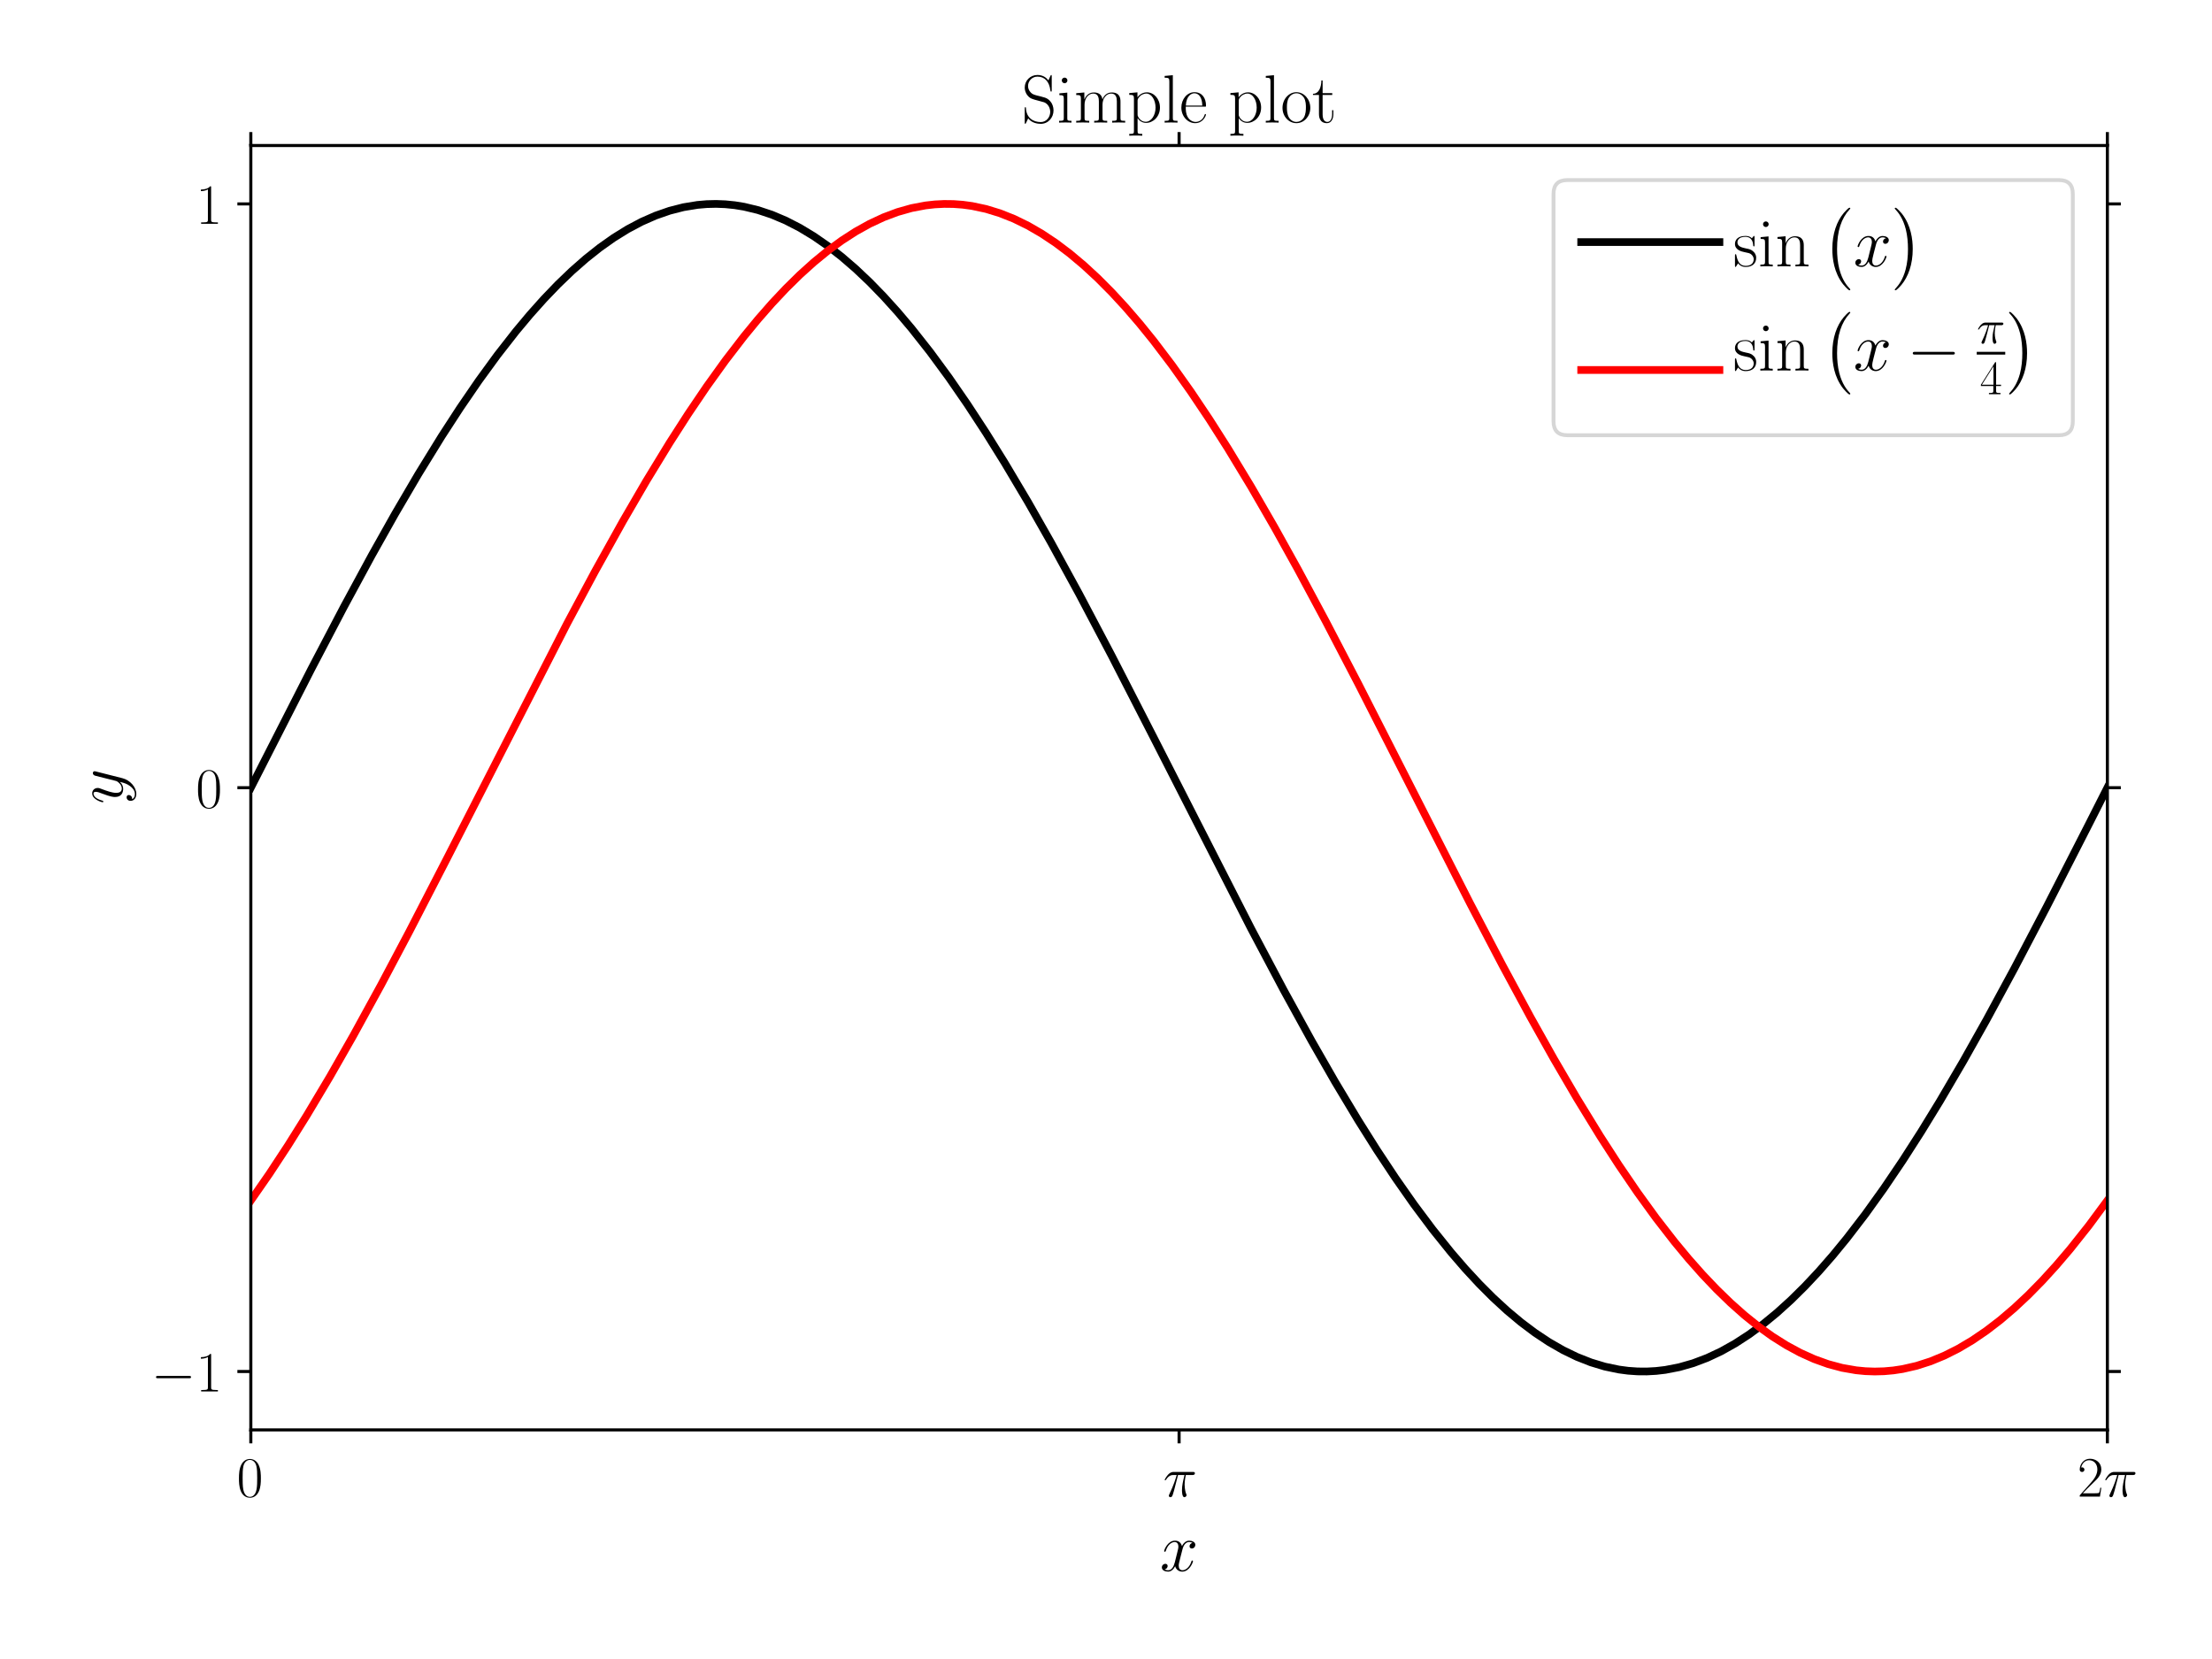 <?xml version="1.0" encoding="utf-8" standalone="no"?>
<!DOCTYPE svg PUBLIC "-//W3C//DTD SVG 1.1//EN"
  "http://www.w3.org/Graphics/SVG/1.1/DTD/svg11.dtd">
<!-- Created with matplotlib (http://matplotlib.org/) -->
<svg height="432pt" version="1.1" viewBox="0 0 576 432" width="576pt" xmlns="http://www.w3.org/2000/svg" xmlns:xlink="http://www.w3.org/1999/xlink">
 <defs>
  <style type="text/css">
*{stroke-linecap:butt;stroke-linejoin:round;}
  </style>
 </defs>
 <g id="figure_1">
  <g id="patch_1">
   <path d="M 0 432
L 576 432
L 576 0
L 0 0
z
" style="fill:none;"/>
  </g>
  <g id="axes_1">
   <g id="patch_2">
    <path d="M 65.313 372.34
L 548.755 372.34
L 548.755 37.893
L 65.313 37.893
z
" style="fill:none;"/>
   </g>
   <g id="matplotlib.axis_1">
    <g id="xtick_1">
     <g id="line2d_1">
      <defs>
       <path d="M 0 0
L 0 3.5
" id="m5f1e281d61" style="stroke:#000000;stroke-width:0.8;"/>
      </defs>
      <g>
       <use style="stroke:#000000;stroke-width:0.8;" x="65.313" xlink:href="#m5f1e281d61" y="372.34"/>
      </g>
     </g>
     <g id="line2d_2">
      <defs>
       <path d="M 0 0
L 0 -3.5
" id="m4f17a62613" style="stroke:#000000;stroke-width:0.8;"/>
      </defs>
      <g>
       <use style="stroke:#000000;stroke-width:0.8;" x="65.313" xlink:href="#m4f17a62613" y="37.893"/>
      </g>
     </g>
     <g id="text_1">
      <!-- 0 -->
      <defs>
       <path d="M 42 31.641
C 42 37.75 41.906 48.125 37.703 56.109
C 34 63.109 28.094 65.594 22.906 65.594
C 18.094 65.594 12 63.406 8.203 56.203
C 4.203 48.719 3.797 39.438 3.797 31.641
C 3.797 25.953 3.906 17.281 7 9.672
C 11.297 -0.609 19 -2 22.906 -2
C 27.5 -2 34.5 -0.109 38.594 9.375
C 41.594 16.281 42 24.359 42 31.641
z
M 22.906 -0.406
C 16.5 -0.406 12.703 5.078 11.297 12.688
C 10.203 18.562 10.203 27.156 10.203 32.75
C 10.203 40.438 10.203 46.828 11.5 52.922
C 13.406 61.391 19 64 22.906 64
C 27 64 32.297 61.297 34.203 53.125
C 35.5 47.438 35.594 40.734 35.594 32.75
C 35.594 26.25 35.594 18.266 34.406 12.375
C 32.297 1.484 26.406 -0.406 22.906 -0.406
z
" id="CMR17-48"/>
      </defs>
      <g transform="translate(61.656 389.714)scale(0.15 -0.15)">
       <use transform="scale(0.996)" xlink:href="#CMR17-48"/>
      </g>
     </g>
    </g>
    <g id="xtick_2">
     <g id="line2d_3">
      <g>
       <use style="stroke:#000000;stroke-width:0.8;" x="307.034" xlink:href="#m5f1e281d61" y="372.34"/>
      </g>
     </g>
     <g id="line2d_4">
      <g>
       <use style="stroke:#000000;stroke-width:0.8;" x="307.034" xlink:href="#m4f17a62613" y="37.893"/>
      </g>
     </g>
     <g id="text_2">
      <!-- $\pi$ -->
      <defs>
       <path d="M 25.906 37.625
L 37.203 37.625
C 34.5 26.438 32.797 19.156 32.797 11.188
C 32.797 9.781 32.797 -1 36.906 -1
C 39 -1 40.797 0.891 40.797 2.594
C 40.797 3.078 40.797 3.281 40.094 4.781
C 37.406 11.672 37.406 20.25 37.406 20.953
C 37.406 21.547 37.406 28.625 39.5 37.625
L 50.703 37.625
C 52 37.625 55.297 37.625 55.297 40.812
C 55.297 43 53.406 43 51.594 43
L 18.703 43
C 16.406 43 13 43 8.406 38.125
C 5.797 35.219 2.594 29.938 2.594 29.344
C 2.594 28.75 3.094 28.547 3.703 28.547
C 4.406 28.547 4.5 28.844 5 29.438
C 10.203 37.625 15.406 37.625 17.906 37.625
L 23.594 37.625
C 21.406 30.141 18.906 21.453 10.703 4
C 9.906 2.406 9.906 2.188 9.906 1.594
C 9.906 -0.5 11.703 -1 12.594 -1
C 15.5 -1 16.297 1.594 17.5 5.781
C 19.094 10.875 19.094 11.078 20.094 15.062
z
" id="CMMI12-25"/>
      </defs>
      <g transform="translate(302.885 389.714)scale(0.15 -0.15)">
       <use transform="scale(0.996)" xlink:href="#CMMI12-25"/>
      </g>
     </g>
    </g>
    <g id="xtick_3">
     <g id="line2d_5">
      <g>
       <use style="stroke:#000000;stroke-width:0.8;" x="548.755" xlink:href="#m5f1e281d61" y="372.34"/>
      </g>
     </g>
     <g id="line2d_6">
      <g>
       <use style="stroke:#000000;stroke-width:0.8;" x="548.755" xlink:href="#m4f17a62613" y="37.893"/>
      </g>
     </g>
     <g id="text_3">
      <!-- $2\pi$ -->
      <defs>
       <path d="M 41.703 15.453
L 39.906 15.453
C 38.906 8.375 38.094 7.172 37.703 6.562
C 37.203 5.766 30 5.766 28.594 5.766
L 9.406 5.766
C 13 9.672 20 16.75 28.5 24.953
C 34.594 30.734 41.703 37.531 41.703 47.422
C 41.703 59.219 32.297 66 21.797 66
C 10.797 66 4.094 56.312 4.094 47.344
C 4.094 43.438 7 42.938 8.203 42.938
C 9.203 42.938 12.203 43.547 12.203 47.031
C 12.203 50.109 9.594 51 8.203 51
C 7.594 51 7 50.906 6.594 50.703
C 8.5 59.219 14.297 63.406 20.406 63.406
C 29.094 63.406 34.797 56.516 34.797 47.422
C 34.797 38.734 29.703 31.25 24 24.75
L 4.094 2.281
L 4.094 0
L 39.297 0
z
" id="CMR17-50"/>
      </defs>
      <g transform="translate(540.95 389.714)scale(0.15 -0.15)">
       <use transform="scale(0.996)" xlink:href="#CMR17-50"/>
       <use transform="translate(45.69 0)scale(0.996)" xlink:href="#CMMI12-25"/>
      </g>
     </g>
    </g>
    <g id="text_4">
     <!-- $x$ -->
     <defs>
      <path d="M 47.406 40.719
C 44.203 40.109 43 37.719 43 35.828
C 43 33.422 44.906 32.625 46.297 32.625
C 49.297 32.625 51.406 35.219 51.406 37.922
C 51.406 42.109 46.594 44 42.406 44
C 36.297 44 32.906 38.016 32 36.125
C 29.703 44 23.5 44 21.703 44
C 11.5 44 6.094 30.938 6.094 28.734
C 6.094 28.344 6.5 27.844 7.203 27.844
C 8 27.844 8.203 28.438 8.406 28.844
C 11.797 39.922 18.5 42.016 21.406 42.016
C 25.906 42.016 26.797 37.812 26.797 35.422
C 26.797 33.234 26.203 30.938 25 26.141
L 21.594 12.469
C 20.094 6.484 17.203 1 11.906 1
C 11.406 1 8.906 1 6.797 2.297
C 10.406 3 11.203 5.984 11.203 7.188
C 11.203 9.188 9.703 10.375 7.797 10.375
C 5.406 10.375 2.797 8.281 2.797 5.094
C 2.797 0.891 7.5 -1 11.797 -1
C 16.594 -1 20 2.797 22.094 6.891
C 23.703 1 28.703 -1 32.406 -1
C 42.594 -1 48 12.078 48 14.266
C 48 14.766 47.594 15.172 47 15.172
C 46.094 15.172 46 14.672 45.703 13.875
C 43 5.094 37.203 1 32.703 1
C 29.203 1 27.297 3.594 27.297 7.688
C 27.297 9.875 27.703 11.469 29.297 18.062
L 32.797 31.625
C 34.297 37.625 37.703 42.016 42.297 42.016
C 42.5 42.016 45.297 42.016 47.406 40.719
z
" id="CMMI12-120"/>
     </defs>
     <g transform="translate(302.045 409.072)scale(0.18 -0.18)">
      <use transform="scale(0.996)" xlink:href="#CMMI12-120"/>
     </g>
    </g>
   </g>
   <g id="matplotlib.axis_2">
    <g id="ytick_1">
     <g id="line2d_7">
      <defs>
       <path d="M 0 0
L -3.5 0
" id="ma02f8c5dd5" style="stroke:#000000;stroke-width:0.8;"/>
      </defs>
      <g>
       <use style="stroke:#000000;stroke-width:0.8;" x="65.313" xlink:href="#ma02f8c5dd5" y="357.139"/>
      </g>
     </g>
     <g id="line2d_8">
      <defs>
       <path d="M 0 0
L 3.5 0
" id="md00c92ae18" style="stroke:#000000;stroke-width:0.8;"/>
      </defs>
      <g>
       <use style="stroke:#000000;stroke-width:0.8;" x="548.755" xlink:href="#md00c92ae18" y="357.139"/>
      </g>
     </g>
     <g id="text_5">
      <!-- $-1$ -->
      <defs>
       <path d="M 65.906 23
C 67.594 23 69.406 23 69.406 25
C 69.406 27 67.594 27 65.906 27
L 11.797 27
C 10.094 27 8.297 27 8.297 25
C 8.297 23 10.094 23 11.797 23
z
" id="CMSY10-0"/>
       <path d="M 26.594 63.406
C 26.594 65.5 26.5 65.5 25.094 65.5
C 21.203 61.188 15.297 59.797 9.703 59.797
C 9.406 59.797 8.906 59.797 8.797 59.5
C 8.703 59.297 8.703 59.094 8.703 57
C 11.797 57 17 57.594 21 59.984
L 21 7.203
C 21 3.688 20.797 2.5 12.203 2.5
L 9.203 2.5
L 9.203 0
C 14 0 19 0 23.797 0
C 28.594 0 33.594 0 38.406 0
L 38.406 2.5
L 35.406 2.5
C 26.797 2.5 26.594 3.594 26.594 7.156
z
" id="CMR17-49"/>
      </defs>
      <g transform="translate(39.381 362.325)scale(0.15 -0.15)">
       <use transform="scale(0.996)" xlink:href="#CMSY10-0"/>
       <use transform="translate(77.487 0)scale(0.996)" xlink:href="#CMR17-49"/>
      </g>
     </g>
    </g>
    <g id="ytick_2">
     <g id="line2d_9">
      <g>
       <use style="stroke:#000000;stroke-width:0.8;" x="65.313" xlink:href="#ma02f8c5dd5" y="205.116"/>
      </g>
     </g>
     <g id="line2d_10">
      <g>
       <use style="stroke:#000000;stroke-width:0.8;" x="548.755" xlink:href="#md00c92ae18" y="205.116"/>
      </g>
     </g>
     <g id="text_6">
      <!-- $0$ -->
      <g transform="translate(51 210.303)scale(0.15 -0.15)">
       <use transform="scale(0.996)" xlink:href="#CMR17-48"/>
      </g>
     </g>
    </g>
    <g id="ytick_3">
     <g id="line2d_11">
      <g>
       <use style="stroke:#000000;stroke-width:0.8;" x="65.313" xlink:href="#ma02f8c5dd5" y="53.094"/>
      </g>
     </g>
     <g id="line2d_12">
      <g>
       <use style="stroke:#000000;stroke-width:0.8;" x="548.755" xlink:href="#md00c92ae18" y="53.094"/>
      </g>
     </g>
     <g id="text_7">
      <!-- $1$ -->
      <g transform="translate(51 58.281)scale(0.15 -0.15)">
       <use transform="scale(0.996)" xlink:href="#CMR17-49"/>
      </g>
     </g>
    </g>
    <g id="text_8">
     <!-- $y$ -->
     <defs>
      <path d="M 26.297 -10.938
C 23.594 -14.672 19.703 -18 14.797 -18
C 13.594 -18 8.797 -18 7.297 -13.891
C 7.594 -13.984 8.094 -13.984 8.297 -13.984
C 11.297 -13.984 13.297 -11.391 13.297 -9.094
C 13.297 -6.797 11.406 -6 9.906 -6
C 8.297 -6 4.797 -7.156 4.797 -11.859
C 4.797 -16.734 9.094 -20.094 14.797 -20.094
C 24.797 -20.094 34.906 -10.938 37.703 0.094
L 47.5 38.828
C 47.594 39.328 47.797 39.938 47.797 40.531
C 47.797 42.016 46.594 43.016 45.094 43.016
C 44.203 43.016 42.094 42.609 41.297 39.609
L 33.906 10.281
C 33.406 8.484 33.406 8.281 32.594 7.188
C 30.594 4.391 27.297 1 22.5 1
C 16.906 1 16.406 6.484 16.406 9.188
C 16.406 14.875 19.094 22.547 21.797 29.734
C 22.906 32.625 23.5 34.031 23.5 36.016
C 23.5 40.219 20.5 44 15.594 44
C 6.406 44 2.703 29.531 2.703 28.734
C 2.703 28.344 3.094 27.844 3.797 27.844
C 4.703 27.844 4.797 28.234 5.203 29.641
C 7.594 38.016 11.406 42.016 15.297 42.016
C 16.203 42.016 17.906 42.016 17.906 38.719
C 17.906 36.125 16.797 33.234 15.297 29.438
C 10.406 16.359 10.406 13.078 10.406 10.672
C 10.406 1.203 17.203 -1 22.203 -1
C 25.094 -1 28.703 -0.094 32.203 3.594
L 32.297 3.5
C 30.797 -2.297 29.797 -6.125 26.297 -10.938
z
" id="CMMI12-121"/>
     </defs>
     <g transform="translate(31.893 209.398)rotate(-90)scale(0.18 -0.18)">
      <use transform="scale(0.996)" xlink:href="#CMMI12-121"/>
     </g>
    </g>
   </g>
   <g id="line2d_13">
    <path clip-path="url(#p00ea17165f)" d="M 65.313 205.116
L 81.064 174.212
L 89.546 158.025
L 96.816 144.598
L 102.874 133.817
L 108.932 123.477
L 114.99 113.643
L 119.837 106.181
L 124.683 99.112
L 129.53 92.463
L 134.376 86.261
L 138.011 81.917
L 141.646 77.849
L 145.281 74.064
L 148.916 70.572
L 152.551 67.38
L 156.186 64.495
L 159.821 61.924
L 163.455 59.673
L 167.09 57.746
L 170.725 56.148
L 174.36 54.883
L 177.995 53.952
L 181.63 53.359
L 184.053 53.152
L 186.476 53.095
L 188.9 53.19
L 191.323 53.435
L 193.746 53.83
L 197.381 54.704
L 201.016 55.914
L 204.651 57.457
L 208.286 59.329
L 211.921 61.527
L 215.556 64.045
L 219.191 66.877
L 222.825 70.019
L 226.46 73.461
L 230.095 77.198
L 233.73 81.22
L 237.365 85.518
L 242.212 91.663
L 247.058 98.257
L 251.905 105.276
L 256.751 112.69
L 261.598 120.471
L 267.656 130.666
L 273.714 141.321
L 280.984 154.624
L 289.465 170.705
L 300.37 191.966
L 325.814 241.855
L 334.296 257.86
L 341.566 271.076
L 347.624 281.645
L 353.682 291.74
L 358.528 299.432
L 363.375 306.75
L 368.221 313.665
L 373.068 320.15
L 377.915 326.178
L 381.549 330.385
L 385.184 334.313
L 388.819 337.952
L 392.454 341.295
L 396.089 344.334
L 399.724 347.063
L 403.359 349.475
L 406.994 351.564
L 410.629 353.327
L 414.264 354.759
L 417.898 355.857
L 421.533 356.619
L 423.957 356.94
L 426.38 357.109
L 428.803 357.128
L 431.226 356.996
L 433.65 356.714
L 437.285 356.008
L 440.919 354.966
L 444.554 353.589
L 448.189 351.881
L 451.824 349.845
L 455.459 347.487
L 459.094 344.811
L 462.729 341.823
L 466.364 338.53
L 469.999 334.939
L 473.634 331.059
L 477.268 326.898
L 480.903 322.465
L 485.75 316.149
L 490.596 309.392
L 495.443 302.222
L 500.289 294.666
L 505.136 286.756
L 511.194 276.416
L 517.252 265.634
L 524.522 252.208
L 533.004 236.021
L 543.908 214.686
L 548.755 205.116
L 548.755 205.116
" style="fill:none;stroke:#000000;stroke-linecap:square;stroke-width:2;"/>
   </g>
   <g id="line2d_14">
    <path clip-path="url(#p00ea17165f)" d="M 65.313 312.612
L 70.16 305.633
L 75.006 298.254
L 79.853 290.506
L 85.911 280.349
L 91.969 269.725
L 99.239 256.454
L 106.509 242.726
L 116.202 223.92
L 147.704 162.313
L 154.974 148.742
L 162.244 135.674
L 168.302 125.252
L 174.36 115.325
L 179.207 107.781
L 184.053 100.623
L 188.9 93.88
L 193.746 87.578
L 197.381 83.156
L 201.016 79.006
L 204.651 75.138
L 208.286 71.56
L 211.921 68.279
L 215.556 65.304
L 219.191 62.641
L 222.825 60.296
L 226.46 58.274
L 230.095 56.58
L 233.73 55.217
L 237.365 54.189
L 241 53.497
L 243.423 53.224
L 245.846 53.102
L 248.27 53.13
L 250.693 53.309
L 253.116 53.639
L 256.751 54.414
L 260.386 55.527
L 264.021 56.973
L 267.656 58.749
L 271.291 60.852
L 274.926 63.277
L 278.561 66.019
L 282.195 69.071
L 285.83 72.427
L 289.465 76.078
L 293.1 80.018
L 296.735 84.236
L 300.37 88.725
L 305.217 95.112
L 310.063 101.935
L 314.91 109.167
L 319.756 116.78
L 325.814 126.785
L 331.872 137.276
L 337.931 148.186
L 345.2 161.739
L 353.682 178.031
L 367.01 204.219
L 382.761 235.141
L 391.242 251.353
L 398.512 264.81
L 404.57 275.622
L 410.629 285.997
L 416.687 295.871
L 421.533 303.368
L 426.38 310.476
L 431.226 317.165
L 436.073 323.41
L 439.708 327.788
L 443.343 331.891
L 446.978 335.712
L 450.613 339.241
L 454.247 342.471
L 457.882 345.394
L 461.517 348.005
L 465.152 350.296
L 468.787 352.264
L 472.422 353.903
L 476.057 355.21
L 479.692 356.183
L 483.327 356.818
L 485.75 357.053
L 488.173 357.138
L 490.596 357.072
L 493.02 356.856
L 495.443 356.488
L 499.078 355.656
L 502.713 354.488
L 506.348 352.987
L 509.983 351.156
L 513.617 348.999
L 517.252 346.52
L 520.887 343.727
L 524.522 340.623
L 528.157 337.218
L 531.792 333.518
L 535.427 329.531
L 539.062 325.267
L 543.908 319.166
L 548.755 312.612
L 548.755 312.612
" style="fill:none;stroke:#ff0000;stroke-linecap:square;stroke-width:2;"/>
   </g>
   <g id="patch_3">
    <path d="M 65.313 372.34
L 65.313 37.893
" style="fill:none;stroke:#000000;stroke-linecap:square;stroke-linejoin:miter;stroke-width:0.8;"/>
   </g>
   <g id="patch_4">
    <path d="M 548.755 372.34
L 548.755 37.893
" style="fill:none;stroke:#000000;stroke-linecap:square;stroke-linejoin:miter;stroke-width:0.8;"/>
   </g>
   <g id="patch_5">
    <path d="M 65.313 372.34
L 548.755 372.34
" style="fill:none;stroke:#000000;stroke-linecap:square;stroke-linejoin:miter;stroke-width:0.8;"/>
   </g>
   <g id="patch_6">
    <path d="M 65.313 37.893
L 548.755 37.893
" style="fill:none;stroke:#000000;stroke-linecap:square;stroke-linejoin:miter;stroke-width:0.8;"/>
   </g>
   <g id="text_9">
    <!-- Simple plot -->
    <defs>
     <path d="M 43.797 67.031
C 43.797 68.812 43.703 68.922 43.094 68.922
C 42.5 68.922 42.297 68.516 41.906 67.625
L 38.906 61.047
C 35.094 66.516 29.297 69 23 69
C 12.797 69 4.594 60.953 4.594 50.828
C 4.594 47.75 5.297 43.375 8.703 39.219
C 12.406 34.656 15.906 33.859 23.906 31.766
C 26.906 30.969 31.906 29.672 32.906 29.281
C 38.594 26.906 41.594 20.953 41.594 15.391
C 41.594 8.234 36.5 0.594 27.797 0.594
C 17.094 0.594 7.094 6.547 6.406 20.484
C 6.297 22.078 6.203 22.172 5.5 22.172
C 4.703 22.172 4.594 22.078 4.594 20.078
L 4.594 -0.016
C 4.594 -1.797 4.703 -1.906 5.297 -1.906
C 6 -1.906 6.203 -1.406 7.594 1.688
C 7.703 1.984 7.703 2.188 9.594 5.953
C 14.594 -0.609 23 -2 27.797 -2
C 38.703 -2 46.406 7.047 46.406 17.562
C 46.406 22.719 44.5 26.688 43.406 28.484
C 39.203 34.844 34.703 36.031 29.906 37.219
C 29.203 37.531 29 37.531 23.406 38.906
C 18 40.297 15.703 41 13.203 43.688
C 10.406 46.75 9.406 49.938 9.406 53.109
C 9.406 59.562 14.594 66.609 23.094 66.609
C 33.703 66.609 40.297 59.156 41.797 46.766
C 42.094 44.969 42.203 44.875 42.906 44.875
C 43.797 44.875 43.797 45.172 43.797 46.859
z
" id="CMR17-83"/>
     <path d="M 15.5 61.078
C 15.5 63.266 13.703 65.156 11.406 65.156
C 9.203 65.156 7.297 63.375 7.297 61.078
C 7.297 58.891 9.094 57 11.406 57
C 13.594 57 15.5 58.797 15.5 61.078
z
M 3.797 42.281
L 3.797 39.703
C 9.406 39.703 10.203 39.094 10.203 34.328
L 10.203 6.672
C 10.203 2.875 9.797 2.391 3.406 2.391
L 3.406 -0.203
C 5.797 0 10.094 0 12.594 0
C 15 0 19.094 0 21.406 -0.203
L 21.406 2.391
C 15.5 2.391 15.297 2.984 15.297 6.562
L 15.297 43.375
z
" id="CMR17-105"/>
     <path d="M 67.594 30.203
C 67.594 35.188 66.703 43.594 54.797 43.594
C 48 43.594 43.297 39 41.5 33.609
L 41.406 33.609
C 40.203 41.812 34.297 43.594 28.703 43.594
C 20.797 43.594 16.703 37.5 15.203 33.5
L 15.094 33.5
L 15.094 43.594
L 3.297 42.5
L 3.297 39.906
C 9.203 39.906 10.094 39.297 10.094 34.5
L 10.094 6.688
C 10.094 2.875 9.703 2.391 3.297 2.391
L 3.297 -0.203
C 5.703 0 10.094 0 12.703 0
C 15.297 0 19.797 0 22.203 -0.203
L 22.203 2.391
C 15.797 2.391 15.406 2.781 15.406 6.688
L 15.406 25.906
C 15.406 35.109 21 42 28 42
C 35.406 42 36.203 35.406 36.203 30.594
L 36.203 6.688
C 36.203 2.875 35.797 2.391 29.406 2.391
L 29.406 -0.203
C 31.797 0 36.203 0 38.797 0
C 41.406 0 45.906 0 48.297 -0.203
L 48.297 2.391
C 41.906 2.391 41.5 2.781 41.5 6.688
L 41.5 25.906
C 41.5 35.109 47.094 42 54.094 42
C 61.5 42 62.297 35.406 62.297 30.594
L 62.297 6.688
C 62.297 2.875 61.906 2.391 55.5 2.391
L 55.5 -0.203
C 57.906 0 62.297 0 64.906 0
C 67.5 0 72 0 74.406 -0.203
L 74.406 2.391
C 68 2.391 67.594 2.781 67.594 6.688
z
" id="CMR17-109"/>
     <path d="M 22 -16.609
C 15.594 -16.609 15.203 -16.203 15.203 -12.328
L 15.203 6.281
C 18.094 2.094 22.297 -0.594 27.594 -0.594
C 37.594 -0.594 47.703 8.172 47.703 21.688
C 47.703 34.234 39 43.781 28.703 43.781
C 22.703 43.781 17.797 40.5 15 36.531
L 15 43.781
L 3.094 42.688
L 3.094 40.109
C 9 40.109 9.906 39.5 9.906 34.734
L 9.906 -12.328
C 9.906 -16.109 9.5 -16.609 3.094 -16.609
L 3.094 -19.188
C 5.5 -19 9.906 -19 12.5 -19
C 15.094 -19 19.594 -19 22 -19.188
z
M 15.203 31.438
C 15.203 32.844 15.203 34.922 19.094 38.609
C 19.594 39.016 23 42 28 42
C 35.297 42 41.297 32.938 41.297 21.594
C 41.297 10.25 34.906 1 27 1
C 23.406 1 19.5 2.688 16.5 7.375
C 15.203 9.562 15.203 10.156 15.203 11.75
z
" id="CMR17-112"/>
     <path d="M 15.297 68.688
L 3.406 67.594
L 3.406 65
C 9.297 65 10.203 64.406 10.203 59.641
L 10.203 6.656
C 10.203 2.875 9.797 2.391 3.406 2.391
L 3.406 -0.203
C 5.797 0 10.203 0 12.703 0
C 15.297 0 19.703 0 22.094 -0.203
L 22.094 2.391
C 15.703 2.391 15.297 2.781 15.297 6.656
z
" id="CMR17-108"/>
     <path d="M 38.094 23
C 38.5 23.406 38.5 23.609 38.5 24.625
C 38.5 34.969 33.094 44 21.703 44
C 11.094 44 2.703 33.891 2.703 21.609
C 2.703 8.609 12.203 -1 22.797 -1
C 34 -1 38.406 9.484 38.406 11.562
C 38.406 12.25 37.797 12.25 37.594 12.25
C 36.906 12.25 36.797 12.047 36.406 10.875
C 34.203 4.141 28.703 0.797 23.5 0.797
C 19.203 0.797 14.906 3.172 12.203 7.5
C 9.094 12.547 9.094 18.375 9.094 23
z
M 9.203 24.5
C 9.906 39.141 17.594 42.406 21.594 42.406
C 28.406 42.406 33 35.891 33.094 24.5
z
" id="CMR17-101"/>
     <path d="M 43.094 21.188
C 43.094 34 33.797 44 22.906 44
C 12 44 2.703 34 2.703 21.188
C 2.703 8.609 12 -1 22.906 -1
C 33.797 -1 43.094 8.609 43.094 21.188
z
M 22.906 0.797
C 18.203 0.797 14.203 3.594 11.906 7.5
C 9.406 11.984 9.094 17.594 9.094 22
C 9.094 26.203 9.297 31.406 11.906 35.906
C 13.906 39.203 17.797 42.406 22.906 42.406
C 27.406 42.406 31.203 39.906 33.594 36.406
C 36.703 31.703 36.703 25.109 36.703 22
C 36.703 18.094 36.5 12.109 33.797 7.297
C 31 2.703 26.703 0.797 22.906 0.797
z
" id="CMR17-111"/>
     <path d="M 15.094 40
L 29.094 40
L 29.094 42.578
L 15.094 42.578
L 15.094 61
L 13.297 61
C 13.094 50.703 9.594 41.688 1.094 41.688
L 1.094 40
L 9.797 40
L 9.797 12.047
C 9.797 10.156 9.797 -1 21.406 -1
C 27.297 -1 30.703 4.781 30.703 12.141
L 30.703 17.812
L 28.906 17.812
L 28.906 12.234
C 28.906 5.375 26.203 0.797 22 0.797
C 19.094 0.797 15.094 2.781 15.094 11.844
z
" id="CMR17-116"/>
    </defs>
    <g transform="translate(266.016 31.893)scale(0.18 -0.18)">
     <use transform="scale(0.996)" xlink:href="#CMR17-83"/>
     <use transform="translate(50.895 0)scale(0.996)" xlink:href="#CMR17-105"/>
     <use transform="translate(75.766 0)scale(0.996)" xlink:href="#CMR17-109"/>
     <use transform="translate(152.686 0)scale(0.996)" xlink:href="#CMR17-112"/>
     <use transform="translate(203.581 0)scale(0.996)" xlink:href="#CMR17-108"/>
     <use transform="translate(228.452 0)scale(0.996)" xlink:href="#CMR17-101"/>
     <use transform="translate(299.014 0)scale(0.996)" xlink:href="#CMR17-112"/>
     <use transform="translate(349.909 0)scale(0.996)" xlink:href="#CMR17-108"/>
     <use transform="translate(374.781 0)scale(0.996)" xlink:href="#CMR17-111"/>
     <use transform="translate(420.471 0)scale(0.996)" xlink:href="#CMR17-116"/>
    </g>
   </g>
   <g id="legend_1">
    <g id="patch_7">
     <path d="M 408.136 113.332
L 536.155 113.332
Q 539.755 113.332 539.755 109.732
L 539.755 50.493
Q 539.755 46.893 536.155 46.893
L 408.136 46.893
Q 404.536 46.893 404.536 50.493
L 404.536 109.732
Q 404.536 113.332 408.136 113.332
z
" style="fill:none;opacity:0.8;stroke:#cccccc;stroke-linejoin:miter;"/>
    </g>
    <g id="line2d_15">
     <path d="M 411.736 63.036
L 447.736 63.036
" style="fill:none;stroke:#000000;stroke-linecap:square;stroke-width:2;"/>
    </g>
    <g id="line2d_16"/>
    <g id="text_10">
     <!-- $\sin \big( x \big)$ -->
     <defs>
      <path d="M 30.906 42.141
C 30.906 43.953 30.797 44.047 30.203 44.047
C 29.797 44.047 29.703 43.953 28.5 42.453
C 28.203 42.047 27.297 41.031 27 40.641
C 23.797 44.047 19.297 44.047 17.594 44.047
C 6.5 44.047 2.5 38.234 2.5 32.438
C 2.5 23.406 12.703 21.328 15.594 20.703
C 21.906 19.422 24.094 19.016 26.203 17.203
C 27.5 16.016 29.703 13.812 29.703 10.219
C 29.703 6 27.297 0.594 18.094 0.594
C 9.406 0.594 6.297 7.188 4.5 15.953
C 4.203 17.344 4.203 17.453 3.406 17.453
C 2.594 17.453 2.5 17.344 2.5 15.359
L 2.5 0.984
C 2.5 -0.797 2.594 -0.906 3.203 -0.906
C 3.703 -0.906 3.797 -0.797 4.297 0
C 4.906 0.891 6.406 3.297 7 4.312
C 9 1.609 12.5 -1 18.094 -1
C 28 -1 33.297 4.422 33.297 12.25
C 33.297 17.375 30.594 20.078 29.297 21.281
C 26.297 24.391 22.797 25.094 18.594 25.891
C 13.094 27.109 6.094 28.516 6.094 34.641
C 6.094 37.234 7.5 42.766 17.594 42.766
C 28.297 42.766 28.906 32.719 29.094 29.5
C 29.203 29 29.703 28.891 30 28.891
C 30.906 28.891 30.906 29.203 30.906 30.906
z
" id="CMR17-115"/>
      <path d="M 41.5 30.203
C 41.5 35.297 40.5 43.594 28.703 43.594
C 20.797 43.594 16.703 37.5 15.203 33.5
L 15.094 33.5
L 15.094 43.594
L 3.297 42.5
L 3.297 39.906
C 9.203 39.906 10.094 39.297 10.094 34.5
L 10.094 6.688
C 10.094 2.875 9.703 2.391 3.297 2.391
L 3.297 -0.203
C 5.703 0 10.094 0 12.703 0
C 15.297 0 19.797 0 22.203 -0.203
L 22.203 2.391
C 15.797 2.391 15.406 2.781 15.406 6.688
L 15.406 25.906
C 15.406 35.109 21 42 28 42
C 35.406 42 36.203 35.406 36.203 30.594
L 36.203 6.688
C 36.203 2.875 35.797 2.391 29.406 2.391
L 29.406 -0.203
C 31.797 0 36.203 0 38.797 0
C 41.406 0 45.906 0 48.297 -0.203
L 48.297 2.391
C 41.906 2.391 41.5 2.781 41.5 6.688
z
" id="CMR17-110"/>
      <path d="M 41.297 -114.906
C 41.297 -114.5 41.094 -114.297 40.906 -114
C 36.297 -109.094 29.5 -101 25.297 -84.703
C 23 -75.594 22.094 -65.297 22.094 -56
C 22.094 -29.703 28.406 -11.297 40.406 1.703
C 41.297 2.594 41.297 2.797 41.297 3
C 41.297 4 40.5 4 40.094 4
C 38.594 4 33.203 -2 31.906 -3.5
C 21.703 -15.594 15.203 -33.594 15.203 -55.906
C 15.203 -70.094 17.703 -90.203 30.797 -107.094
C 31.797 -108.297 38.297 -115.906 40.094 -115.906
C 40.5 -115.906 41.297 -115.906 41.297 -114.906
z
" id="CMEX10-0"/>
      <path d="M 30.5 -56
C 30.5 -41.797 28 -21.703 14.906 -4.797
C 13.906 -3.594 7.406 4 5.594 4
C 5.094 4 4.406 3.797 4.406 3
C 4.406 2.594 4.594 2.297 5 2
C 9.797 -3.203 16.297 -11.297 20.406 -27.203
C 22.703 -36.297 23.594 -46.594 23.594 -55.906
C 23.594 -66 22.703 -76.203 20.094 -86
C 16.297 -100 10.406 -108 5.297 -113.594
C 4.406 -114.5 4.406 -114.703 4.406 -114.906
C 4.406 -115.703 5.094 -115.906 5.594 -115.906
C 7.094 -115.906 12.594 -109.797 13.797 -108.406
C 24 -96.297 30.5 -78.297 30.5 -56
z
" id="CMEX10-1"/>
     </defs>
     <g transform="translate(451.336 69.336)scale(0.18 -0.18)">
      <use transform="scale(0.996)" xlink:href="#CMR17-115"/>
      <use transform="translate(35.801 0)scale(0.996)" xlink:href="#CMR17-105"/>
      <use transform="translate(60.672 0)scale(0.996)" xlink:href="#CMR17-110"/>
      <use transform="translate(128.172 80.698)scale(0.996)" xlink:href="#CMEX10-0"/>
      <use transform="translate(173.835 0)scale(0.996)" xlink:href="#CMMI12-120"/>
      <use transform="translate(229.269 80.698)scale(0.996)" xlink:href="#CMEX10-1"/>
     </g>
    </g>
    <g id="line2d_17">
     <path d="M 411.736 96.344
L 447.736 96.344
" style="fill:none;stroke:#ff0000;stroke-linecap:square;stroke-width:2;"/>
    </g>
    <g id="line2d_18"/>
    <g id="text_11">
     <!-- $\sin \big( x - \tfrac{\pi}{4} \big)$ -->
     <defs>
      <path d="M 33.594 64.406
C 33.594 66.5 33.5 66.5 31.703 66.5
L 2 19.594
L 2 17
L 27.797 17
L 27.797 7.141
C 27.797 3.5 27.594 2.5 20.594 2.5
L 18.703 2.5
L 18.703 0
C 21.906 0 27.297 0 30.703 0
C 34.094 0 39.5 0 42.703 0
L 42.703 2.5
L 40.797 2.5
C 33.797 2.5 33.594 3.5 33.594 7.141
L 33.594 17
L 43.797 17
L 43.797 19.594
L 33.594 19.594
z
M 28.094 57.859
L 28.094 19.594
L 4 19.594
z
" id="CMR17-52"/>
     </defs>
     <g transform="translate(451.336 102.644)scale(0.18 -0.18)">
      <use transform="translate(0 34.355)scale(0.996)" xlink:href="#CMR17-115"/>
      <use transform="translate(35.801 34.355)scale(0.996)" xlink:href="#CMR17-105"/>
      <use transform="translate(60.672 34.355)scale(0.996)" xlink:href="#CMR17-110"/>
      <use transform="translate(128.172 115.053)scale(0.996)" xlink:href="#CMEX10-0"/>
      <use transform="translate(173.835 34.355)scale(0.996)" xlink:href="#CMMI12-120"/>
      <use transform="translate(251.408 34.355)scale(0.996)" xlink:href="#CMSY10-0"/>
      <use transform="translate(352.23 73.581)scale(0.697)" xlink:href="#CMMI12-25"/>
      <use transform="translate(356.857 0)scale(0.697)" xlink:href="#CMR17-52"/>
      <use transform="translate(394.663 115.053)scale(0.996)" xlink:href="#CMEX10-1"/>
      <path d="M 352.23 57.269
L 393.467 57.269
L 393.467 61.254
L 352.23 61.254
L 352.23 57.269
z
"/>
     </g>
    </g>
   </g>
  </g>
 </g>
 <defs>
  <clipPath id="p00ea17165f">
   <rect height="334.447" width="483.442" x="65.313" y="37.893"/>
  </clipPath>
 </defs>
</svg>

